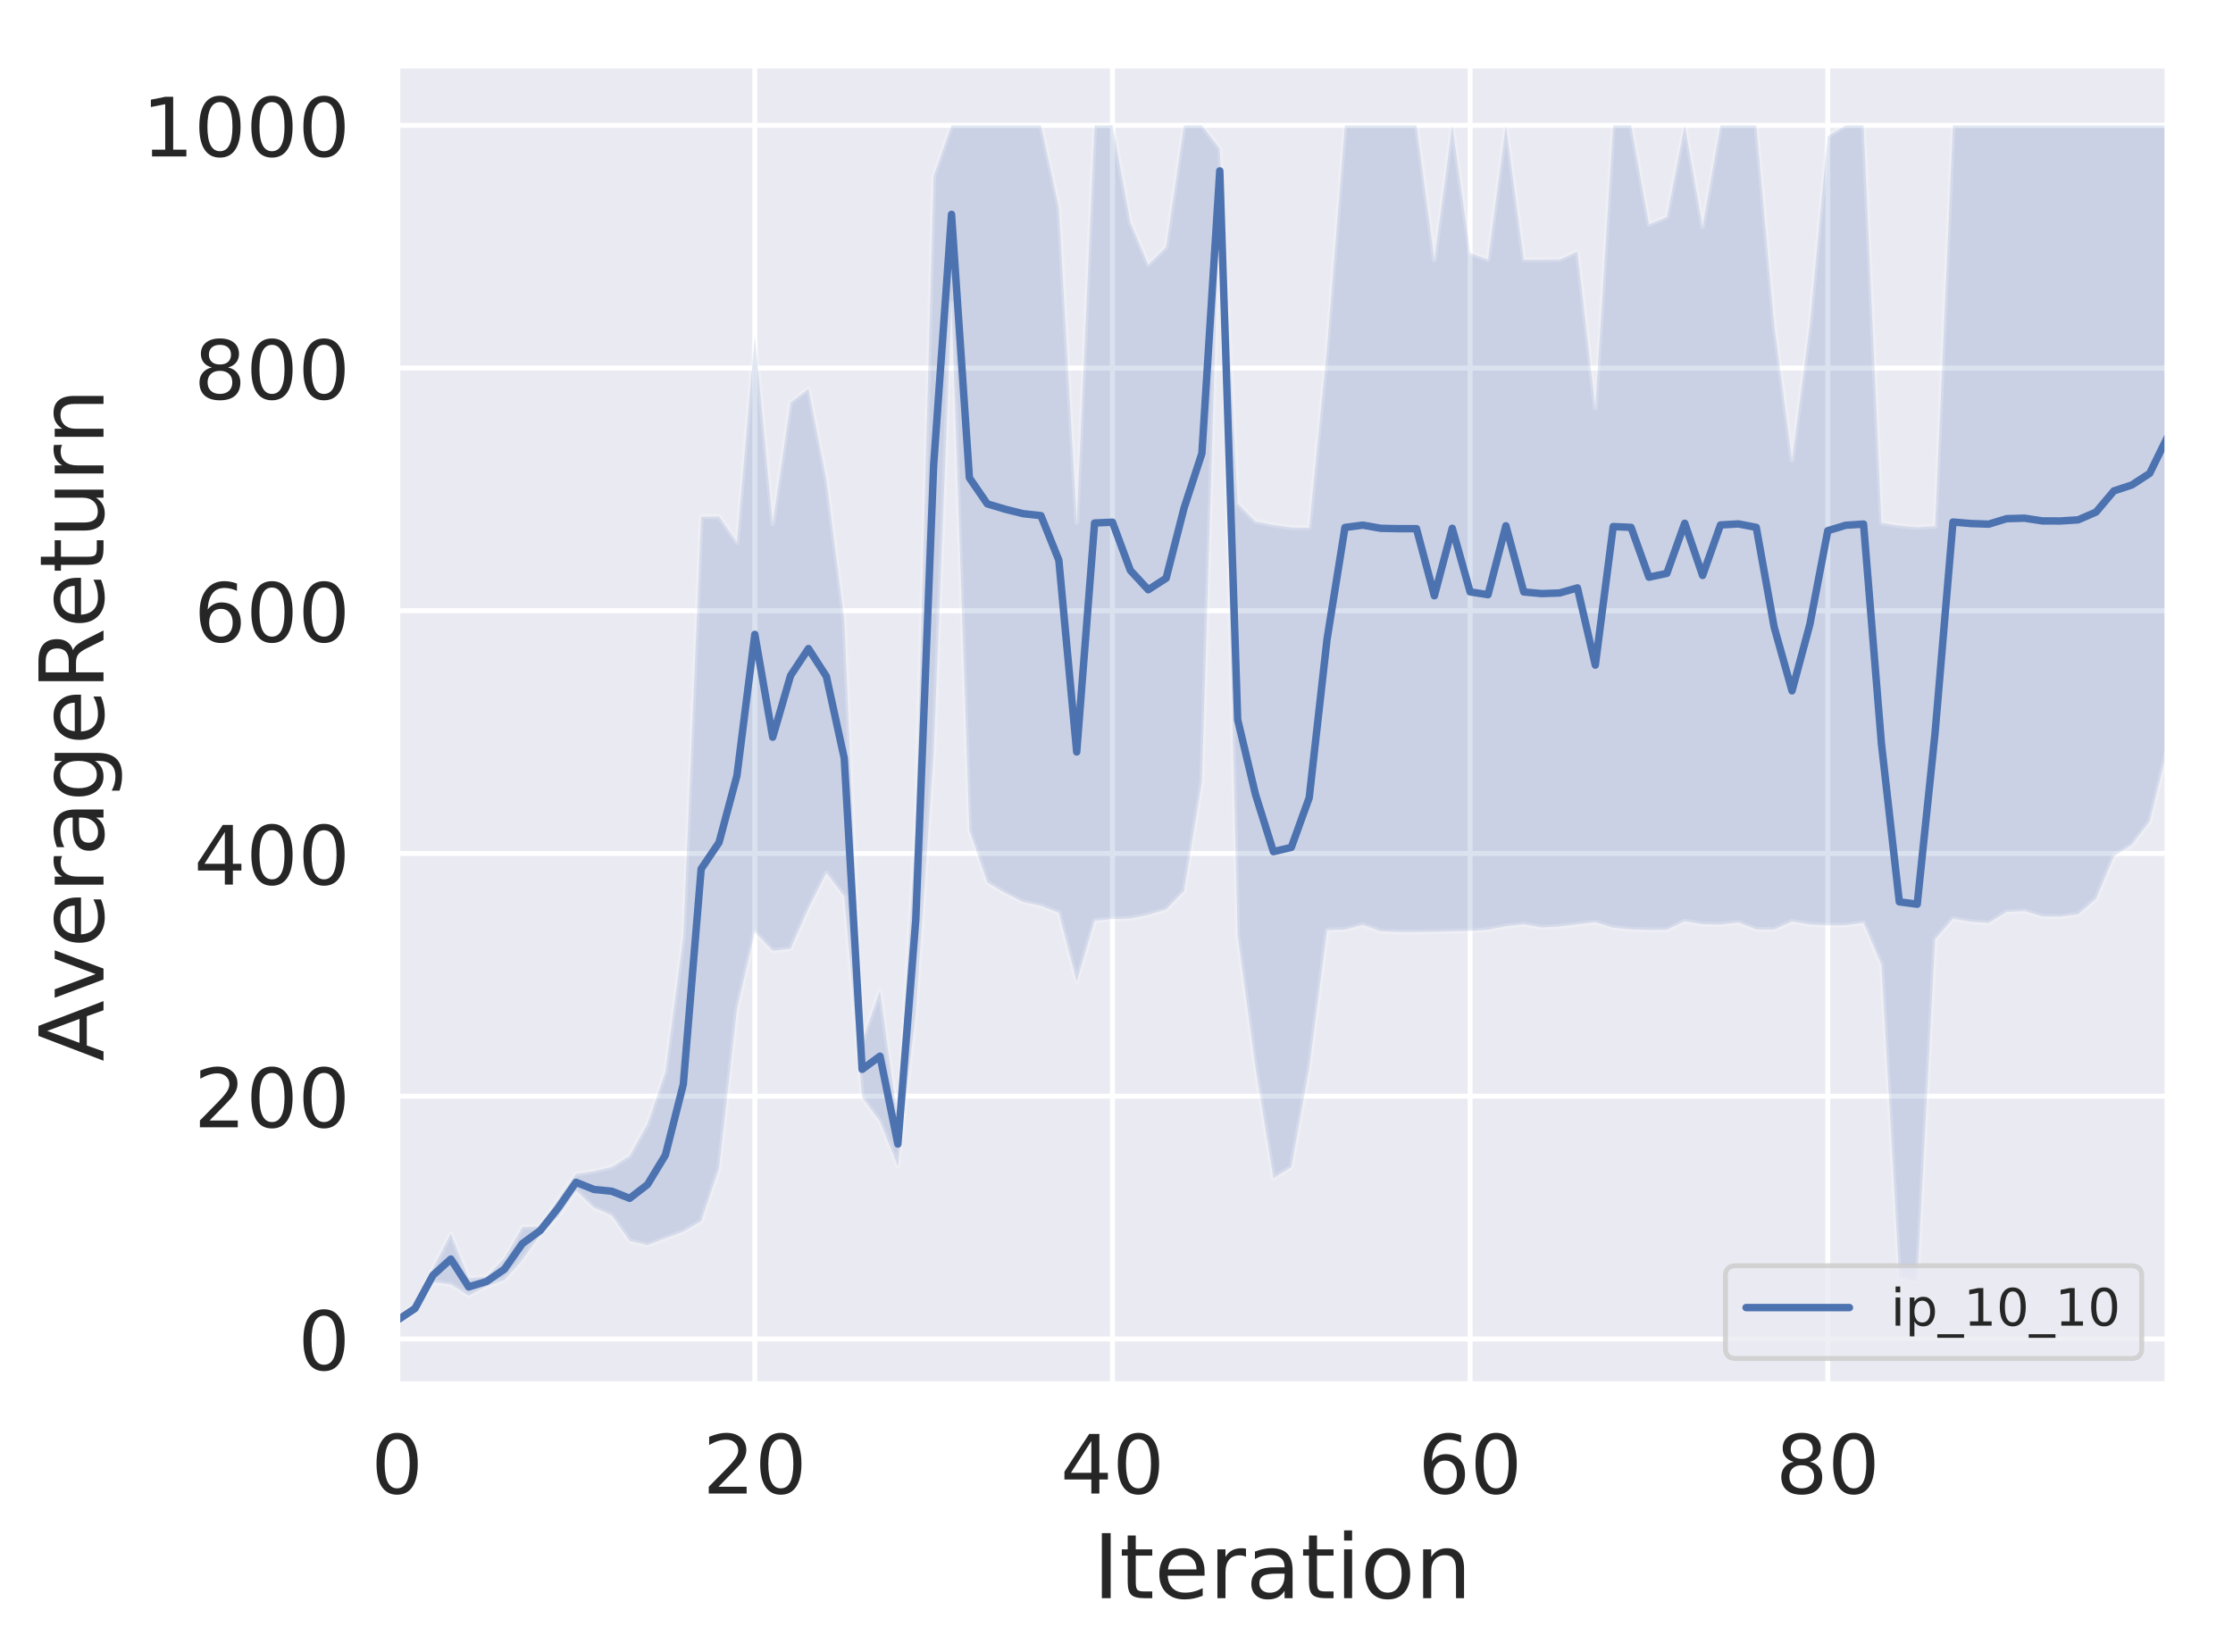 <?xml version="1.0" encoding="utf-8" standalone="no"?>
<!DOCTYPE svg PUBLIC "-//W3C//DTD SVG 1.1//EN"
  "http://www.w3.org/Graphics/SVG/1.1/DTD/svg11.dtd">
<!-- Created with matplotlib (https://matplotlib.org/) -->
<svg height="333.402pt" version="1.1" viewBox="0 0 450.433 333.402" width="450.433pt" xmlns="http://www.w3.org/2000/svg" xmlns:xlink="http://www.w3.org/1999/xlink">
 <defs>
  <style type="text/css">
*{stroke-linecap:butt;stroke-linejoin:round;}
  </style>
 </defs>
 <g id="figure_1">
  <g id="patch_1">
   <path d="M 0 333.402 
L 450.433 333.402 
L 450.433 0 
L 0 0 
z
" style="fill:#ffffff;"/>
  </g>
  <g id="axes_1">
   <g id="patch_2">
    <path d="M 80.113 279.312 
L 437.233 279.312 
L 437.233 13.2 
L 80.113 13.2 
z
" style="fill:#eaeaf2;"/>
   </g>
   <g id="matplotlib.axis_1">
    <g id="xtick_1">
     <g id="line2d_1">
      <path clip-path="url(#p5e14ce2f07)" d="M 80.113 279.312 
L 80.113 13.2 
" style="fill:none;stroke:#ffffff;stroke-linecap:round;"/>
     </g>
     <g id="text_1">
      <!-- 0 -->
      <defs>
       <path d="M 31.781 66.406 
Q 24.172 66.406 20.328 58.906 
Q 16.5 51.422 16.5 36.375 
Q 16.5 21.391 20.328 13.891 
Q 24.172 6.391 31.781 6.391 
Q 39.453 6.391 43.281 13.891 
Q 47.125 21.391 47.125 36.375 
Q 47.125 51.422 43.281 58.906 
Q 39.453 66.406 31.781 66.406 
z
M 31.781 74.219 
Q 44.047 74.219 50.516 64.516 
Q 56.984 54.828 56.984 36.375 
Q 56.984 17.969 50.516 8.266 
Q 44.047 -1.422 31.781 -1.422 
Q 19.531 -1.422 13.062 8.266 
Q 6.594 17.969 6.594 36.375 
Q 6.594 54.828 13.062 64.516 
Q 19.531 74.219 31.781 74.219 
z
" id="DejaVuSans-48"/>
      </defs>
      <g style="fill:#262626;" transform="translate(74.864 301.349)scale(0.165 -0.165)">
       <use xlink:href="#DejaVuSans-48"/>
      </g>
     </g>
    </g>
    <g id="xtick_2">
     <g id="line2d_2">
      <path clip-path="url(#p5e14ce2f07)" d="M 152.259 279.312 
L 152.259 13.2 
" style="fill:none;stroke:#ffffff;stroke-linecap:round;"/>
     </g>
     <g id="text_2">
      <!-- 20 -->
      <defs>
       <path d="M 19.188 8.297 
L 53.609 8.297 
L 53.609 0 
L 7.328 0 
L 7.328 8.297 
Q 12.938 14.109 22.625 23.891 
Q 32.328 33.688 34.812 36.531 
Q 39.547 41.844 41.422 45.531 
Q 43.312 49.219 43.312 52.781 
Q 43.312 58.594 39.234 62.25 
Q 35.156 65.922 28.609 65.922 
Q 23.969 65.922 18.812 64.312 
Q 13.672 62.703 7.812 59.422 
L 7.812 69.391 
Q 13.766 71.781 18.938 73 
Q 24.125 74.219 28.422 74.219 
Q 39.75 74.219 46.484 68.547 
Q 53.219 62.891 53.219 53.422 
Q 53.219 48.922 51.531 44.891 
Q 49.859 40.875 45.406 35.406 
Q 44.188 33.984 37.641 27.219 
Q 31.109 20.453 19.188 8.297 
z
" id="DejaVuSans-50"/>
      </defs>
      <g style="fill:#262626;" transform="translate(141.76 301.349)scale(0.165 -0.165)">
       <use xlink:href="#DejaVuSans-50"/>
       <use x="63.623" xlink:href="#DejaVuSans-48"/>
      </g>
     </g>
    </g>
    <g id="xtick_3">
     <g id="line2d_3">
      <path clip-path="url(#p5e14ce2f07)" d="M 224.404 279.312 
L 224.404 13.2 
" style="fill:none;stroke:#ffffff;stroke-linecap:round;"/>
     </g>
     <g id="text_3">
      <!-- 40 -->
      <defs>
       <path d="M 37.797 64.312 
L 12.891 25.391 
L 37.797 25.391 
z
M 35.203 72.906 
L 47.609 72.906 
L 47.609 25.391 
L 58.016 25.391 
L 58.016 17.188 
L 47.609 17.188 
L 47.609 0 
L 37.797 0 
L 37.797 17.188 
L 4.891 17.188 
L 4.891 26.703 
z
" id="DejaVuSans-52"/>
      </defs>
      <g style="fill:#262626;" transform="translate(213.906 301.349)scale(0.165 -0.165)">
       <use xlink:href="#DejaVuSans-52"/>
       <use x="63.623" xlink:href="#DejaVuSans-48"/>
      </g>
     </g>
    </g>
    <g id="xtick_4">
     <g id="line2d_4">
      <path clip-path="url(#p5e14ce2f07)" d="M 296.549 279.312 
L 296.549 13.2 
" style="fill:none;stroke:#ffffff;stroke-linecap:round;"/>
     </g>
     <g id="text_4">
      <!-- 60 -->
      <defs>
       <path d="M 33.016 40.375 
Q 26.375 40.375 22.484 35.828 
Q 18.609 31.297 18.609 23.391 
Q 18.609 15.531 22.484 10.953 
Q 26.375 6.391 33.016 6.391 
Q 39.656 6.391 43.531 10.953 
Q 47.406 15.531 47.406 23.391 
Q 47.406 31.297 43.531 35.828 
Q 39.656 40.375 33.016 40.375 
z
M 52.594 71.297 
L 52.594 62.312 
Q 48.875 64.062 45.094 64.984 
Q 41.312 65.922 37.594 65.922 
Q 27.828 65.922 22.672 59.328 
Q 17.531 52.734 16.797 39.406 
Q 19.672 43.656 24.016 45.922 
Q 28.375 48.188 33.594 48.188 
Q 44.578 48.188 50.953 41.516 
Q 57.328 34.859 57.328 23.391 
Q 57.328 12.156 50.688 5.359 
Q 44.047 -1.422 33.016 -1.422 
Q 20.359 -1.422 13.672 8.266 
Q 6.984 17.969 6.984 36.375 
Q 6.984 53.656 15.188 63.938 
Q 23.391 74.219 37.203 74.219 
Q 40.922 74.219 44.703 73.484 
Q 48.484 72.75 52.594 71.297 
z
" id="DejaVuSans-54"/>
      </defs>
      <g style="fill:#262626;" transform="translate(286.051 301.349)scale(0.165 -0.165)">
       <use xlink:href="#DejaVuSans-54"/>
       <use x="63.623" xlink:href="#DejaVuSans-48"/>
      </g>
     </g>
    </g>
    <g id="xtick_5">
     <g id="line2d_5">
      <path clip-path="url(#p5e14ce2f07)" d="M 368.695 279.312 
L 368.695 13.2 
" style="fill:none;stroke:#ffffff;stroke-linecap:round;"/>
     </g>
     <g id="text_5">
      <!-- 80 -->
      <defs>
       <path d="M 31.781 34.625 
Q 24.75 34.625 20.719 30.859 
Q 16.703 27.094 16.703 20.516 
Q 16.703 13.922 20.719 10.156 
Q 24.75 6.391 31.781 6.391 
Q 38.812 6.391 42.859 10.172 
Q 46.922 13.969 46.922 20.516 
Q 46.922 27.094 42.891 30.859 
Q 38.875 34.625 31.781 34.625 
z
M 21.922 38.812 
Q 15.578 40.375 12.031 44.719 
Q 8.5 49.078 8.5 55.328 
Q 8.5 64.062 14.719 69.141 
Q 20.953 74.219 31.781 74.219 
Q 42.672 74.219 48.875 69.141 
Q 55.078 64.062 55.078 55.328 
Q 55.078 49.078 51.531 44.719 
Q 48 40.375 41.703 38.812 
Q 48.828 37.156 52.797 32.312 
Q 56.781 27.484 56.781 20.516 
Q 56.781 9.906 50.312 4.234 
Q 43.844 -1.422 31.781 -1.422 
Q 19.734 -1.422 13.25 4.234 
Q 6.781 9.906 6.781 20.516 
Q 6.781 27.484 10.781 32.312 
Q 14.797 37.156 21.922 38.812 
z
M 18.312 54.391 
Q 18.312 48.734 21.844 45.562 
Q 25.391 42.391 31.781 42.391 
Q 38.141 42.391 41.719 45.562 
Q 45.312 48.734 45.312 54.391 
Q 45.312 60.062 41.719 63.234 
Q 38.141 66.406 31.781 66.406 
Q 25.391 66.406 21.844 63.234 
Q 18.312 60.062 18.312 54.391 
z
" id="DejaVuSans-56"/>
      </defs>
      <g style="fill:#262626;" transform="translate(358.197 301.349)scale(0.165 -0.165)">
       <use xlink:href="#DejaVuSans-56"/>
       <use x="63.623" xlink:href="#DejaVuSans-48"/>
      </g>
     </g>
    </g>
    <g id="text_6">
     <!-- Iteration -->
     <defs>
      <path d="M 9.812 72.906 
L 19.672 72.906 
L 19.672 0 
L 9.812 0 
z
" id="DejaVuSans-73"/>
      <path d="M 18.312 70.219 
L 18.312 54.688 
L 36.812 54.688 
L 36.812 47.703 
L 18.312 47.703 
L 18.312 18.016 
Q 18.312 11.328 20.141 9.422 
Q 21.969 7.516 27.594 7.516 
L 36.812 7.516 
L 36.812 0 
L 27.594 0 
Q 17.188 0 13.234 3.875 
Q 9.281 7.766 9.281 18.016 
L 9.281 47.703 
L 2.688 47.703 
L 2.688 54.688 
L 9.281 54.688 
L 9.281 70.219 
z
" id="DejaVuSans-116"/>
      <path d="M 56.203 29.594 
L 56.203 25.203 
L 14.891 25.203 
Q 15.484 15.922 20.484 11.062 
Q 25.484 6.203 34.422 6.203 
Q 39.594 6.203 44.453 7.469 
Q 49.312 8.734 54.109 11.281 
L 54.109 2.781 
Q 49.266 0.734 44.188 -0.344 
Q 39.109 -1.422 33.891 -1.422 
Q 20.797 -1.422 13.156 6.188 
Q 5.516 13.812 5.516 26.812 
Q 5.516 40.234 12.766 48.109 
Q 20.016 56 32.328 56 
Q 43.359 56 49.781 48.891 
Q 56.203 41.797 56.203 29.594 
z
M 47.219 32.234 
Q 47.125 39.594 43.094 43.984 
Q 39.062 48.391 32.422 48.391 
Q 24.906 48.391 20.391 44.141 
Q 15.875 39.891 15.188 32.172 
z
" id="DejaVuSans-101"/>
      <path d="M 41.109 46.297 
Q 39.594 47.172 37.812 47.578 
Q 36.031 48 33.891 48 
Q 26.266 48 22.188 43.047 
Q 18.109 38.094 18.109 28.812 
L 18.109 0 
L 9.078 0 
L 9.078 54.688 
L 18.109 54.688 
L 18.109 46.188 
Q 20.953 51.172 25.484 53.578 
Q 30.031 56 36.531 56 
Q 37.453 56 38.578 55.875 
Q 39.703 55.766 41.062 55.516 
z
" id="DejaVuSans-114"/>
      <path d="M 34.281 27.484 
Q 23.391 27.484 19.188 25 
Q 14.984 22.516 14.984 16.5 
Q 14.984 11.719 18.141 8.906 
Q 21.297 6.109 26.703 6.109 
Q 34.188 6.109 38.703 11.406 
Q 43.219 16.703 43.219 25.484 
L 43.219 27.484 
z
M 52.203 31.203 
L 52.203 0 
L 43.219 0 
L 43.219 8.297 
Q 40.141 3.328 35.547 0.953 
Q 30.953 -1.422 24.312 -1.422 
Q 15.922 -1.422 10.953 3.297 
Q 6 8.016 6 15.922 
Q 6 25.141 12.172 29.828 
Q 18.359 34.516 30.609 34.516 
L 43.219 34.516 
L 43.219 35.406 
Q 43.219 41.609 39.141 45 
Q 35.062 48.391 27.688 48.391 
Q 23 48.391 18.547 47.266 
Q 14.109 46.141 10.016 43.891 
L 10.016 52.203 
Q 14.938 54.109 19.578 55.047 
Q 24.219 56 28.609 56 
Q 40.484 56 46.344 49.844 
Q 52.203 43.703 52.203 31.203 
z
" id="DejaVuSans-97"/>
      <path d="M 9.422 54.688 
L 18.406 54.688 
L 18.406 0 
L 9.422 0 
z
M 9.422 75.984 
L 18.406 75.984 
L 18.406 64.594 
L 9.422 64.594 
z
" id="DejaVuSans-105"/>
      <path d="M 30.609 48.391 
Q 23.391 48.391 19.188 42.75 
Q 14.984 37.109 14.984 27.297 
Q 14.984 17.484 19.156 11.844 
Q 23.344 6.203 30.609 6.203 
Q 37.797 6.203 41.984 11.859 
Q 46.188 17.531 46.188 27.297 
Q 46.188 37.016 41.984 42.703 
Q 37.797 48.391 30.609 48.391 
z
M 30.609 56 
Q 42.328 56 49.016 48.375 
Q 55.719 40.766 55.719 27.297 
Q 55.719 13.875 49.016 6.219 
Q 42.328 -1.422 30.609 -1.422 
Q 18.844 -1.422 12.172 6.219 
Q 5.516 13.875 5.516 27.297 
Q 5.516 40.766 12.172 48.375 
Q 18.844 56 30.609 56 
z
" id="DejaVuSans-111"/>
      <path d="M 54.891 33.016 
L 54.891 0 
L 45.906 0 
L 45.906 32.719 
Q 45.906 40.484 42.875 44.328 
Q 39.844 48.188 33.797 48.188 
Q 26.516 48.188 22.312 43.547 
Q 18.109 38.922 18.109 30.906 
L 18.109 0 
L 9.078 0 
L 9.078 54.688 
L 18.109 54.688 
L 18.109 46.188 
Q 21.344 51.125 25.703 53.562 
Q 30.078 56 35.797 56 
Q 45.219 56 50.047 50.172 
Q 54.891 44.344 54.891 33.016 
z
" id="DejaVuSans-110"/>
     </defs>
     <g style="fill:#262626;" transform="translate(220.498 322.458)scale(0.18 -0.18)">
      <use xlink:href="#DejaVuSans-73"/>
      <use x="29.492" xlink:href="#DejaVuSans-116"/>
      <use x="68.701" xlink:href="#DejaVuSans-101"/>
      <use x="130.225" xlink:href="#DejaVuSans-114"/>
      <use x="171.338" xlink:href="#DejaVuSans-97"/>
      <use x="232.617" xlink:href="#DejaVuSans-116"/>
      <use x="271.826" xlink:href="#DejaVuSans-105"/>
      <use x="299.609" xlink:href="#DejaVuSans-111"/>
      <use x="360.791" xlink:href="#DejaVuSans-110"/>
     </g>
    </g>
   </g>
   <g id="matplotlib.axis_2">
    <g id="ytick_1">
     <g id="line2d_6">
      <path clip-path="url(#p5e14ce2f07)" d="M 80.113 270.149 
L 437.233 270.149 
" style="fill:none;stroke:#ffffff;stroke-linecap:round;"/>
     </g>
     <g id="text_7">
      <!-- 0 -->
      <g style="fill:#262626;" transform="translate(60.115 276.418)scale(0.165 -0.165)">
       <use xlink:href="#DejaVuSans-48"/>
      </g>
     </g>
    </g>
    <g id="ytick_2">
     <g id="line2d_7">
      <path clip-path="url(#p5e14ce2f07)" d="M 80.113 221.178 
L 437.233 221.178 
" style="fill:none;stroke:#ffffff;stroke-linecap:round;"/>
     </g>
     <g id="text_8">
      <!-- 200 -->
      <g style="fill:#262626;" transform="translate(39.119 227.447)scale(0.165 -0.165)">
       <use xlink:href="#DejaVuSans-50"/>
       <use x="63.623" xlink:href="#DejaVuSans-48"/>
       <use x="127.246" xlink:href="#DejaVuSans-48"/>
      </g>
     </g>
    </g>
    <g id="ytick_3">
     <g id="line2d_8">
      <path clip-path="url(#p5e14ce2f07)" d="M 80.113 172.208 
L 437.233 172.208 
" style="fill:none;stroke:#ffffff;stroke-linecap:round;"/>
     </g>
     <g id="text_9">
      <!-- 400 -->
      <g style="fill:#262626;" transform="translate(39.119 178.476)scale(0.165 -0.165)">
       <use xlink:href="#DejaVuSans-52"/>
       <use x="63.623" xlink:href="#DejaVuSans-48"/>
       <use x="127.246" xlink:href="#DejaVuSans-48"/>
      </g>
     </g>
    </g>
    <g id="ytick_4">
     <g id="line2d_9">
      <path clip-path="url(#p5e14ce2f07)" d="M 80.113 123.237 
L 437.233 123.237 
" style="fill:none;stroke:#ffffff;stroke-linecap:round;"/>
     </g>
     <g id="text_10">
      <!-- 600 -->
      <g style="fill:#262626;" transform="translate(39.119 129.506)scale(0.165 -0.165)">
       <use xlink:href="#DejaVuSans-54"/>
       <use x="63.623" xlink:href="#DejaVuSans-48"/>
       <use x="127.246" xlink:href="#DejaVuSans-48"/>
      </g>
     </g>
    </g>
    <g id="ytick_5">
     <g id="line2d_10">
      <path clip-path="url(#p5e14ce2f07)" d="M 80.113 74.267 
L 437.233 74.267 
" style="fill:none;stroke:#ffffff;stroke-linecap:round;"/>
     </g>
     <g id="text_11">
      <!-- 800 -->
      <g style="fill:#262626;" transform="translate(39.119 80.535)scale(0.165 -0.165)">
       <use xlink:href="#DejaVuSans-56"/>
       <use x="63.623" xlink:href="#DejaVuSans-48"/>
       <use x="127.246" xlink:href="#DejaVuSans-48"/>
      </g>
     </g>
    </g>
    <g id="ytick_6">
     <g id="line2d_11">
      <path clip-path="url(#p5e14ce2f07)" d="M 80.113 25.296 
L 437.233 25.296 
" style="fill:none;stroke:#ffffff;stroke-linecap:round;"/>
     </g>
     <g id="text_12">
      <!-- 1000 -->
      <defs>
       <path d="M 12.406 8.297 
L 28.516 8.297 
L 28.516 63.922 
L 10.984 60.406 
L 10.984 69.391 
L 28.422 72.906 
L 38.281 72.906 
L 38.281 8.297 
L 54.391 8.297 
L 54.391 0 
L 12.406 0 
z
" id="DejaVuSans-49"/>
      </defs>
      <g style="fill:#262626;" transform="translate(28.621 31.565)scale(0.165 -0.165)">
       <use xlink:href="#DejaVuSans-49"/>
       <use x="63.623" xlink:href="#DejaVuSans-48"/>
       <use x="127.246" xlink:href="#DejaVuSans-48"/>
       <use x="190.869" xlink:href="#DejaVuSans-48"/>
      </g>
     </g>
    </g>
    <g id="text_13">
     <!-- AverageReturn -->
     <defs>
      <path d="M 34.188 63.188 
L 20.797 26.906 
L 47.609 26.906 
z
M 28.609 72.906 
L 39.797 72.906 
L 67.578 0 
L 57.328 0 
L 50.688 18.703 
L 17.828 18.703 
L 11.188 0 
L 0.781 0 
z
" id="DejaVuSans-65"/>
      <path d="M 2.984 54.688 
L 12.5 54.688 
L 29.594 8.797 
L 46.688 54.688 
L 56.203 54.688 
L 35.688 0 
L 23.484 0 
z
" id="DejaVuSans-118"/>
      <path d="M 45.406 27.984 
Q 45.406 37.75 41.375 43.109 
Q 37.359 48.484 30.078 48.484 
Q 22.859 48.484 18.828 43.109 
Q 14.797 37.75 14.797 27.984 
Q 14.797 18.266 18.828 12.891 
Q 22.859 7.516 30.078 7.516 
Q 37.359 7.516 41.375 12.891 
Q 45.406 18.266 45.406 27.984 
z
M 54.391 6.781 
Q 54.391 -7.172 48.188 -13.984 
Q 42 -20.797 29.203 -20.797 
Q 24.469 -20.797 20.266 -20.094 
Q 16.062 -19.391 12.109 -17.922 
L 12.109 -9.188 
Q 16.062 -11.328 19.922 -12.344 
Q 23.781 -13.375 27.781 -13.375 
Q 36.625 -13.375 41.016 -8.766 
Q 45.406 -4.156 45.406 5.172 
L 45.406 9.625 
Q 42.625 4.781 38.281 2.391 
Q 33.938 0 27.875 0 
Q 17.828 0 11.672 7.656 
Q 5.516 15.328 5.516 27.984 
Q 5.516 40.672 11.672 48.328 
Q 17.828 56 27.875 56 
Q 33.938 56 38.281 53.609 
Q 42.625 51.219 45.406 46.391 
L 45.406 54.688 
L 54.391 54.688 
z
" id="DejaVuSans-103"/>
      <path d="M 44.391 34.188 
Q 47.562 33.109 50.562 29.594 
Q 53.562 26.078 56.594 19.922 
L 66.609 0 
L 56 0 
L 46.688 18.703 
Q 43.062 26.031 39.672 28.422 
Q 36.281 30.812 30.422 30.812 
L 19.672 30.812 
L 19.672 0 
L 9.812 0 
L 9.812 72.906 
L 32.078 72.906 
Q 44.578 72.906 50.734 67.672 
Q 56.891 62.453 56.891 51.906 
Q 56.891 45.016 53.688 40.469 
Q 50.484 35.938 44.391 34.188 
z
M 19.672 64.797 
L 19.672 38.922 
L 32.078 38.922 
Q 39.203 38.922 42.844 42.219 
Q 46.484 45.516 46.484 51.906 
Q 46.484 58.297 42.844 61.547 
Q 39.203 64.797 32.078 64.797 
z
" id="DejaVuSans-82"/>
      <path d="M 8.5 21.578 
L 8.5 54.688 
L 17.484 54.688 
L 17.484 21.922 
Q 17.484 14.156 20.5 10.266 
Q 23.531 6.391 29.594 6.391 
Q 36.859 6.391 41.078 11.031 
Q 45.312 15.672 45.312 23.688 
L 45.312 54.688 
L 54.297 54.688 
L 54.297 0 
L 45.312 0 
L 45.312 8.406 
Q 42.047 3.422 37.719 1 
Q 33.406 -1.422 27.688 -1.422 
Q 18.266 -1.422 13.375 4.438 
Q 8.5 10.297 8.5 21.578 
z
M 31.109 56 
z
" id="DejaVuSans-117"/>
     </defs>
     <g style="fill:#262626;" transform="translate(20.877 214.157)rotate(-90)scale(0.18 -0.18)">
      <use xlink:href="#DejaVuSans-65"/>
      <use x="68.33" xlink:href="#DejaVuSans-118"/>
      <use x="127.51" xlink:href="#DejaVuSans-101"/>
      <use x="189.033" xlink:href="#DejaVuSans-114"/>
      <use x="230.146" xlink:href="#DejaVuSans-97"/>
      <use x="291.426" xlink:href="#DejaVuSans-103"/>
      <use x="354.902" xlink:href="#DejaVuSans-101"/>
      <use x="416.426" xlink:href="#DejaVuSans-82"/>
      <use x="485.846" xlink:href="#DejaVuSans-101"/>
      <use x="547.369" xlink:href="#DejaVuSans-116"/>
      <use x="586.578" xlink:href="#DejaVuSans-117"/>
      <use x="649.957" xlink:href="#DejaVuSans-114"/>
      <use x="691.055" xlink:href="#DejaVuSans-110"/>
     </g>
    </g>
   </g>
   <g id="PolyCollection_1">
    <defs>
     <path d="M 80.113 -67.783 
L 80.113 -66.186 
L 83.72 -68.962 
L 87.328 -74.718 
L 90.935 -74.265 
L 94.542 -71.985 
L 98.149 -73.877 
L 101.757 -75.129 
L 105.364 -79.167 
L 108.971 -84.292 
L 112.579 -87.958 
L 116.186 -93.173 
L 119.793 -89.745 
L 123.4 -88.161 
L 127.008 -83.043 
L 130.615 -82.18 
L 134.222 -83.564 
L 137.829 -84.894 
L 141.437 -87.003 
L 145.044 -97.678 
L 148.651 -129.837 
L 152.259 -145.325 
L 155.866 -141.566 
L 159.473 -141.988 
L 163.08 -150.145 
L 166.688 -157.271 
L 170.295 -152.521 
L 173.902 -112.023 
L 177.509 -107.093 
L 181.117 -98.126 
L 184.724 -129.001 
L 188.331 -181.25 
L 191.939 -272.194 
L 195.546 -165.861 
L 199.153 -155.376 
L 202.76 -153.209 
L 206.368 -151.421 
L 209.975 -150.622 
L 213.582 -149.238 
L 217.189 -135.355 
L 220.797 -147.651 
L 224.404 -147.966 
L 228.011 -148.087 
L 231.619 -148.819 
L 235.226 -149.895 
L 238.833 -153.617 
L 242.44 -175.74 
L 246.048 -294.448 
L 249.655 -144.627 
L 253.262 -117.972 
L 256.869 -95.668 
L 260.477 -97.898 
L 264.084 -117.94 
L 267.691 -145.726 
L 271.299 -145.844 
L 274.906 -146.791 
L 278.513 -145.51 
L 282.12 -145.36 
L 285.728 -145.361 
L 289.335 -145.404 
L 292.942 -145.519 
L 296.549 -145.582 
L 300.157 -145.818 
L 303.764 -146.527 
L 307.371 -146.923 
L 310.979 -146.261 
L 314.586 -146.472 
L 318.193 -146.923 
L 321.8 -147.332 
L 325.408 -146.211 
L 329.015 -145.885 
L 332.622 -145.779 
L 336.229 -145.8 
L 339.837 -147.547 
L 343.444 -146.921 
L 347.051 -146.858 
L 350.659 -147.284 
L 354.266 -145.891 
L 357.873 -145.859 
L 361.48 -147.484 
L 365.088 -146.872 
L 368.695 -146.695 
L 372.302 -146.734 
L 375.909 -147.22 
L 379.517 -138.751 
L 383.124 -75.541 
L 386.731 -74.904 
L 390.339 -143.86 
L 393.946 -148.037 
L 397.553 -147.43 
L 401.16 -147.183 
L 404.768 -149.395 
L 408.375 -149.59 
L 411.982 -148.493 
L 415.589 -148.465 
L 419.197 -148.92 
L 422.804 -152.051 
L 426.411 -160.607 
L 430.019 -162.986 
L 433.626 -167.669 
L 437.233 -182.407 
L 437.233 -308.106 
L 437.233 -308.106 
L 433.626 -308.106 
L 430.019 -308.106 
L 426.411 -308.106 
L 422.804 -308.106 
L 419.197 -308.106 
L 415.589 -308.106 
L 411.982 -308.106 
L 408.375 -308.106 
L 404.768 -308.106 
L 401.16 -308.106 
L 397.553 -308.106 
L 393.946 -308.106 
L 390.339 -227.244 
L 386.731 -227.009 
L 383.124 -227.339 
L 379.517 -227.905 
L 375.909 -308.106 
L 372.302 -308.106 
L 368.695 -305.956 
L 365.088 -268.043 
L 361.48 -240.542 
L 357.873 -267.903 
L 354.266 -308.106 
L 350.659 -308.106 
L 347.051 -308.106 
L 343.444 -287.674 
L 339.837 -308.106 
L 336.229 -289.633 
L 332.622 -288.109 
L 329.015 -308.106 
L 325.408 -308.106 
L 321.8 -251.075 
L 318.193 -282.641 
L 314.586 -281.036 
L 310.979 -281.008 
L 307.371 -281.008 
L 303.764 -308.106 
L 300.157 -281.008 
L 296.549 -282.369 
L 292.942 -308.106 
L 289.335 -280.981 
L 285.728 -308.106 
L 282.12 -308.106 
L 278.513 -308.106 
L 274.906 -308.106 
L 271.299 -308.106 
L 267.691 -263.169 
L 264.084 -226.92 
L 260.477 -226.96 
L 256.869 -227.466 
L 253.262 -228.176 
L 249.655 -231.809 
L 246.048 -303.399 
L 242.44 -308.106 
L 238.833 -308.106 
L 235.226 -283.566 
L 231.619 -280.006 
L 228.011 -288.545 
L 224.404 -308.106 
L 220.797 -308.106 
L 217.189 -228.018 
L 213.582 -291.537 
L 209.975 -308.106 
L 206.368 -308.106 
L 202.76 -308.106 
L 199.153 -308.106 
L 195.546 -308.106 
L 191.939 -308.106 
L 188.331 -297.822 
L 184.724 -166.56 
L 181.117 -107.015 
L 177.509 -133.511 
L 173.902 -123.256 
L 170.295 -208.332 
L 166.688 -236.605 
L 163.08 -254.932 
L 159.473 -252.197 
L 155.866 -227.753 
L 152.259 -265.488 
L 148.651 -223.981 
L 145.044 -229.179 
L 141.437 -229.152 
L 137.829 -144.281 
L 134.222 -117.126 
L 130.615 -106.621 
L 127.008 -100.196 
L 123.4 -97.943 
L 119.793 -97.075 
L 116.186 -96.534 
L 112.579 -91.348 
L 108.971 -85.938 
L 105.364 -85.795 
L 101.757 -79.522 
L 98.149 -75.793 
L 94.542 -75.512 
L 90.935 -84.472 
L 87.328 -77.468 
L 83.72 -69.85 
L 80.113 -67.783 
z
" id="me69241648d" style="stroke:#ffffff;stroke-opacity:0.2;"/>
    </defs>
    <g clip-path="url(#p5e14ce2f07)">
     <use style="fill:#4c72b0;fill-opacity:0.2;stroke:#ffffff;stroke-opacity:0.2;" x="0" xlink:href="#me69241648d" y="333.402"/>
    </g>
   </g>
   <g id="line2d_12">
    <path clip-path="url(#p5e14ce2f07)" d="M 80.113 266.417 
L 83.72 263.996 
L 87.328 257.308 
L 90.935 254.033 
L 94.542 259.653 
L 98.149 258.567 
L 101.757 256.076 
L 105.364 250.921 
L 108.971 248.287 
L 112.579 243.748 
L 116.186 238.548 
L 119.793 239.991 
L 123.4 240.349 
L 127.008 241.782 
L 130.615 239.001 
L 134.222 233.056 
L 137.829 218.814 
L 141.437 175.324 
L 145.044 169.973 
L 148.651 156.492 
L 152.259 127.995 
L 155.866 148.742 
L 159.473 136.309 
L 163.08 130.863 
L 166.688 136.464 
L 170.295 152.975 
L 173.902 215.762 
L 177.509 213.1 
L 181.117 230.831 
L 184.724 185.621 
L 188.331 93.865 
L 191.939 43.252 
L 195.546 96.418 
L 199.153 101.661 
L 202.76 102.744 
L 206.368 103.638 
L 209.975 104.038 
L 213.582 113.014 
L 217.189 151.715 
L 220.797 105.523 
L 224.404 105.366 
L 228.011 115.086 
L 231.619 118.989 
L 235.226 116.671 
L 238.833 102.54 
L 242.44 91.479 
L 246.048 34.478 
L 249.655 145.184 
L 253.262 160.328 
L 256.869 171.835 
L 260.477 170.973 
L 264.084 160.971 
L 267.691 128.954 
L 271.299 106.427 
L 274.906 105.953 
L 278.513 106.594 
L 282.12 106.669 
L 285.728 106.668 
L 289.335 120.209 
L 292.942 106.589 
L 296.549 119.426 
L 300.157 119.988 
L 303.764 106.085 
L 307.371 119.436 
L 310.979 119.767 
L 314.586 119.648 
L 318.193 118.619 
L 321.8 134.198 
L 325.408 106.243 
L 329.015 106.406 
L 332.622 116.458 
L 336.229 115.685 
L 339.837 105.575 
L 343.444 116.104 
L 347.051 105.92 
L 350.659 105.707 
L 354.266 106.403 
L 357.873 126.521 
L 361.48 139.388 
L 365.088 125.944 
L 368.695 107.076 
L 372.302 105.982 
L 375.909 105.739 
L 379.517 150.074 
L 383.124 181.961 
L 386.731 182.445 
L 390.339 147.849 
L 393.946 105.33 
L 397.553 105.634 
L 401.16 105.757 
L 404.768 104.651 
L 408.375 104.554 
L 411.982 105.103 
L 415.589 105.116 
L 419.197 104.889 
L 422.804 103.323 
L 426.411 99.045 
L 430.019 97.856 
L 433.626 95.514 
L 437.233 88.145 
" style="fill:none;stroke:#4c72b0;stroke-linecap:round;stroke-width:1.5;"/>
   </g>
   <g id="patch_3">
    <path d="M 80.113 279.312 
L 80.113 13.2 
" style="fill:none;stroke:#ffffff;stroke-linecap:square;stroke-linejoin:miter;stroke-width:1.25;"/>
   </g>
   <g id="patch_4">
    <path d="M 437.233 279.312 
L 437.233 13.2 
" style="fill:none;stroke:#ffffff;stroke-linecap:square;stroke-linejoin:miter;stroke-width:1.25;"/>
   </g>
   <g id="patch_5">
    <path d="M 80.113 279.312 
L 437.233 279.312 
" style="fill:none;stroke:#ffffff;stroke-linecap:square;stroke-linejoin:miter;stroke-width:1.25;"/>
   </g>
   <g id="patch_6">
    <path d="M 80.113 13.2 
L 437.233 13.2 
" style="fill:none;stroke:#ffffff;stroke-linecap:square;stroke-linejoin:miter;stroke-width:1.25;"/>
   </g>
   <g id="legend_1">
    <g id="patch_7">
     <path d="M 350.13 274.101 
L 429.938 274.101 
Q 432.022 274.101 432.022 272.017 
L 432.022 257.471 
Q 432.022 255.387 429.938 255.387 
L 350.13 255.387 
Q 348.045 255.387 348.045 257.471 
L 348.045 272.017 
Q 348.045 274.101 350.13 274.101 
z
" style="fill:#eaeaf2;opacity:0.8;stroke:#cccccc;stroke-linejoin:miter;"/>
    </g>
    <g id="line2d_13">
     <path d="M 352.214 263.827 
L 373.058 263.827 
" style="fill:none;stroke:#4c72b0;stroke-linecap:round;stroke-width:1.5;"/>
    </g>
    <g id="line2d_14"/>
    <g id="text_14">
     <!-- ip_10_10 -->
     <defs>
      <path d="M 18.109 8.203 
L 18.109 -20.797 
L 9.078 -20.797 
L 9.078 54.688 
L 18.109 54.688 
L 18.109 46.391 
Q 20.953 51.266 25.266 53.625 
Q 29.594 56 35.594 56 
Q 45.562 56 51.781 48.094 
Q 58.016 40.188 58.016 27.297 
Q 58.016 14.406 51.781 6.484 
Q 45.562 -1.422 35.594 -1.422 
Q 29.594 -1.422 25.266 0.953 
Q 20.953 3.328 18.109 8.203 
z
M 48.688 27.297 
Q 48.688 37.203 44.609 42.844 
Q 40.531 48.484 33.406 48.484 
Q 26.266 48.484 22.188 42.844 
Q 18.109 37.203 18.109 27.297 
Q 18.109 17.391 22.188 11.75 
Q 26.266 6.109 33.406 6.109 
Q 40.531 6.109 44.609 11.75 
Q 48.688 17.391 48.688 27.297 
z
" id="DejaVuSans-112"/>
      <path d="M 50.984 -16.609 
L 50.984 -23.578 
L -0.984 -23.578 
L -0.984 -16.609 
z
" id="DejaVuSans-95"/>
     </defs>
     <g style="fill:#262626;" transform="translate(381.396 267.475)scale(0.104 -0.104)">
      <use xlink:href="#DejaVuSans-105"/>
      <use x="27.783" xlink:href="#DejaVuSans-112"/>
      <use x="91.26" xlink:href="#DejaVuSans-95"/>
      <use x="141.26" xlink:href="#DejaVuSans-49"/>
      <use x="204.883" xlink:href="#DejaVuSans-48"/>
      <use x="268.506" xlink:href="#DejaVuSans-95"/>
      <use x="318.506" xlink:href="#DejaVuSans-49"/>
      <use x="382.129" xlink:href="#DejaVuSans-48"/>
     </g>
    </g>
   </g>
  </g>
 </g>
 <defs>
  <clipPath id="p5e14ce2f07">
   <rect height="266.112" width="357.12" x="80.113" y="13.2"/>
  </clipPath>
 </defs>
</svg>
